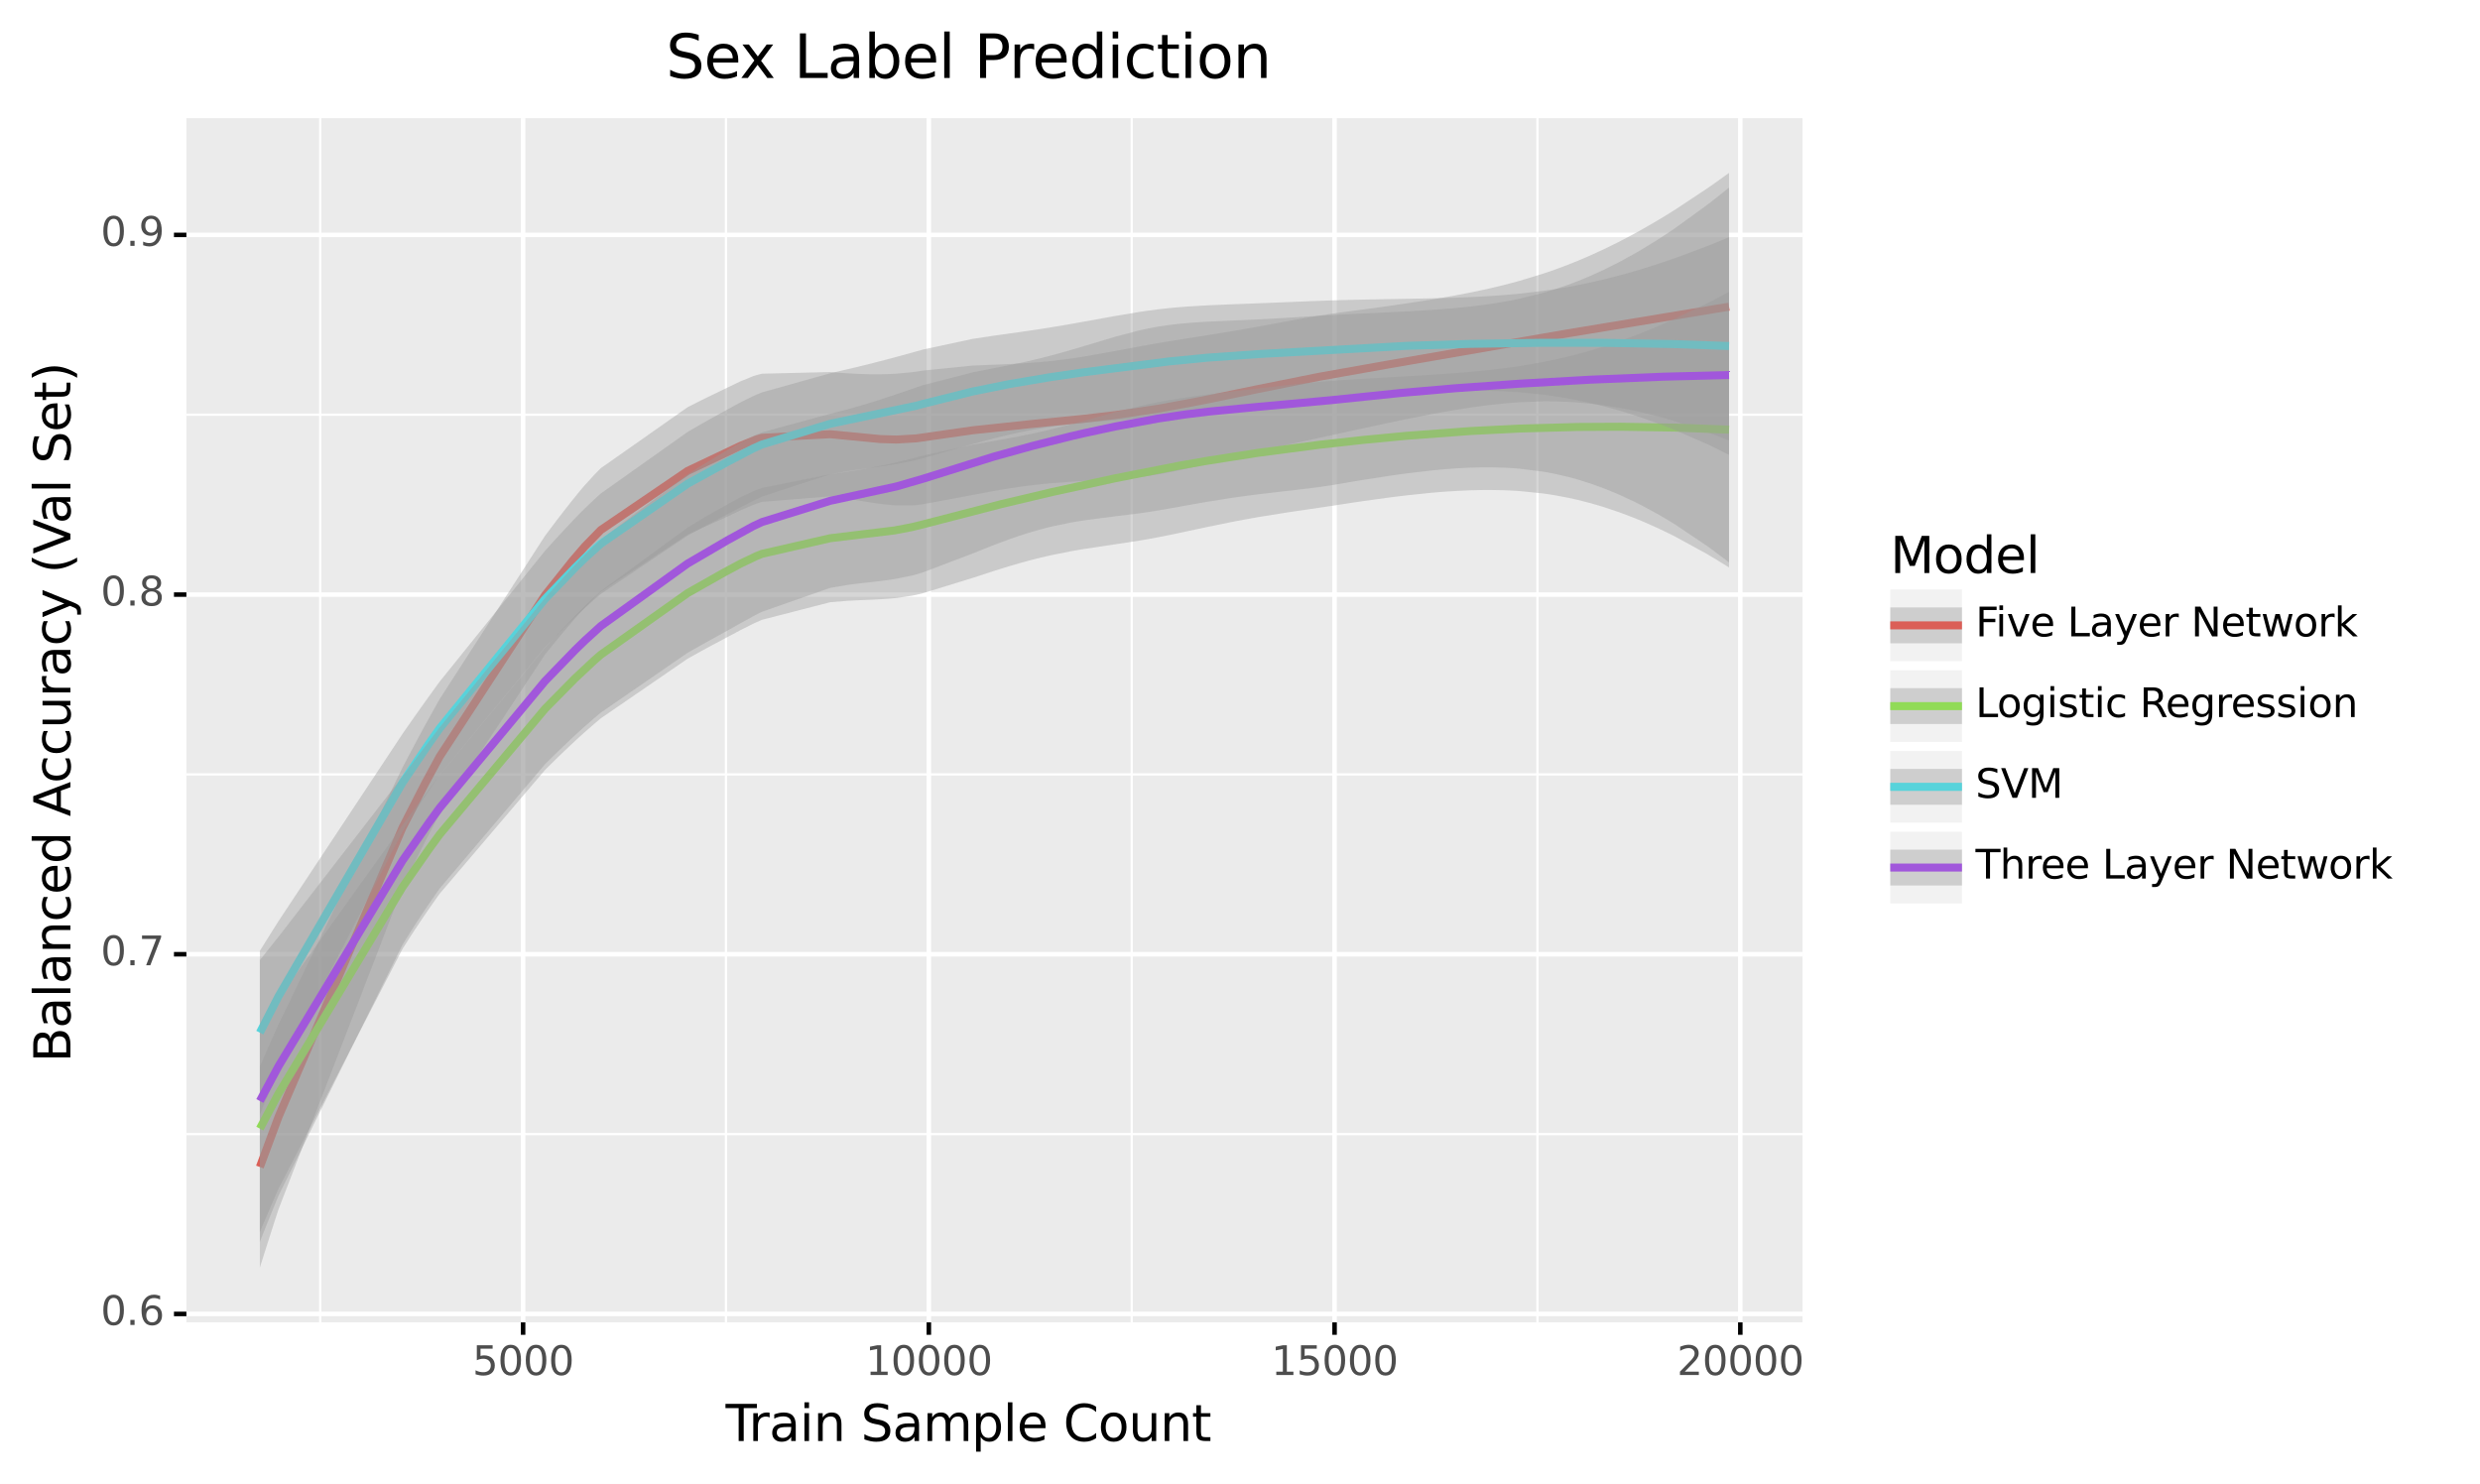 <?xml version="1.0" encoding="utf-8" standalone="no"?>
<!DOCTYPE svg PUBLIC "-//W3C//DTD SVG 1.1//EN"
  "http://www.w3.org/Graphics/SVG/1.1/DTD/svg11.dtd">
<svg xmlns:xlink="http://www.w3.org/1999/xlink" width="548.025pt" height="327.93pt" viewBox="0 0 548.025 327.93" xmlns="http://www.w3.org/2000/svg" version="1.1">
 <rect x="0" y="0" width="548.025" height="327.93" fill="#808080" stroke="none"/>
 <defs>
  <style type="text/css">*{stroke-linejoin: round; stroke-linecap: butt}</style>
 </defs>
 <g id="figure_1">
  <g id="patch_1">
   <path d="M 0 327.93 
L 548.025 327.93 
L 548.025 0 
L 0 0 
z
" style="fill: #ffffff; stroke: #ffffff; stroke-linejoin: miter"/>
  </g>
  <g id="axes_1">
   <g id="patch_2">
    <path d="M 41.191 292.217 
L 398.311 292.217 
L 398.311 26.105 
L 41.191 26.105 
z
" style="fill: #ebebeb"/>
   </g>
   <g id="matplotlib.axis_1">
    <g id="xtick_1">
     <g id="line2d_1">
      <path d="M 115.594 292.217 
L 115.594 26.105 
" clip-path="url(#pc8e192b9e7)" style="fill: none; stroke: #ffffff"/>
     </g>
     <g id="line2d_2">
      <path d="M 115.594 292.217 
" style="fill: none; stroke: #333333; stroke-width: 1.5"/>
      <defs>
       <path id="m2565d5875d" d="M 0 0 
L 0 2.75 
" style="stroke: #000000"/>
      </defs>
      <g>
       <use xlink:href="#m2565d5875d" x="115.594" y="292.217" style="fill: #333333; stroke: #000000"/>
      </g>
     </g>
     <g id="text_1">
      <!-- 5000 -->
      <g style="fill: #4d4d4d" transform="translate(104.396 303.854)scale(0.088 -0.088)">
       <defs>
        <path id="DejaVuSans-35" d="M 691 4666 
L 3169 4666 
L 3169 4134 
L 1269 4134 
L 1269 2991 
Q 1406 3038 1543 3061 
Q 1681 3084 1819 3084 
Q 2600 3084 3056 2656 
Q 3513 2228 3513 1497 
Q 3513 744 3044 326 
Q 2575 -91 1722 -91 
Q 1428 -91 1123 -41 
Q 819 9 494 109 
L 494 744 
Q 775 591 1075 516 
Q 1375 441 1709 441 
Q 2250 441 2565 725 
Q 2881 1009 2881 1497 
Q 2881 1984 2565 2268 
Q 2250 2553 1709 2553 
Q 1456 2553 1204 2497 
Q 953 2441 691 2322 
L 691 4666 
z
" transform="scale(0.016)"/>
        <path id="DejaVuSans-30" d="M 2034 4250 
Q 1547 4250 1301 3770 
Q 1056 3291 1056 2328 
Q 1056 1369 1301 889 
Q 1547 409 2034 409 
Q 2525 409 2770 889 
Q 3016 1369 3016 2328 
Q 3016 3291 2770 3770 
Q 2525 4250 2034 4250 
z
M 2034 4750 
Q 2819 4750 3233 4129 
Q 3647 3509 3647 2328 
Q 3647 1150 3233 529 
Q 2819 -91 2034 -91 
Q 1250 -91 836 529 
Q 422 1150 422 2328 
Q 422 3509 836 4129 
Q 1250 4750 2034 4750 
z
" transform="scale(0.016)"/>
       </defs>
       <use xlink:href="#DejaVuSans-35"/>
       <use xlink:href="#DejaVuSans-30" x="63.623"/>
       <use xlink:href="#DejaVuSans-30" x="127.246"/>
       <use xlink:href="#DejaVuSans-30" x="190.869"/>
      </g>
     </g>
    </g>
    <g id="xtick_2">
     <g id="line2d_3">
      <path d="M 205.253 292.217 
L 205.253 26.105 
" clip-path="url(#pc8e192b9e7)" style="fill: none; stroke: #ffffff"/>
     </g>
     <g id="line2d_4">
      <path d="M 205.253 292.217 
" style="fill: none; stroke: #333333; stroke-width: 1.5"/>
      <g>
       <use xlink:href="#m2565d5875d" x="205.253" y="292.217" style="fill: #333333; stroke: #000000"/>
      </g>
     </g>
     <g id="text_2">
      <!-- 10000 -->
      <g style="fill: #4d4d4d" transform="translate(191.255 303.854)scale(0.088 -0.088)">
       <defs>
        <path id="DejaVuSans-31" d="M 794 531 
L 1825 531 
L 1825 4091 
L 703 3866 
L 703 4441 
L 1819 4666 
L 2450 4666 
L 2450 531 
L 3481 531 
L 3481 0 
L 794 0 
L 794 531 
z
" transform="scale(0.016)"/>
       </defs>
       <use xlink:href="#DejaVuSans-31"/>
       <use xlink:href="#DejaVuSans-30" x="63.623"/>
       <use xlink:href="#DejaVuSans-30" x="127.246"/>
       <use xlink:href="#DejaVuSans-30" x="190.869"/>
       <use xlink:href="#DejaVuSans-30" x="254.492"/>
      </g>
     </g>
    </g>
    <g id="xtick_3">
     <g id="line2d_5">
      <path d="M 294.912 292.217 
L 294.912 26.105 
" clip-path="url(#pc8e192b9e7)" style="fill: none; stroke: #ffffff"/>
     </g>
     <g id="line2d_6">
      <path d="M 294.912 292.217 
" style="fill: none; stroke: #333333; stroke-width: 1.5"/>
      <g>
       <use xlink:href="#m2565d5875d" x="294.912" y="292.217" style="fill: #333333; stroke: #000000"/>
      </g>
     </g>
     <g id="text_3">
      <!-- 15000 -->
      <g style="fill: #4d4d4d" transform="translate(280.914 303.854)scale(0.088 -0.088)">
       <use xlink:href="#DejaVuSans-31"/>
       <use xlink:href="#DejaVuSans-35" x="63.623"/>
       <use xlink:href="#DejaVuSans-30" x="127.246"/>
       <use xlink:href="#DejaVuSans-30" x="190.869"/>
       <use xlink:href="#DejaVuSans-30" x="254.492"/>
      </g>
     </g>
    </g>
    <g id="xtick_4">
     <g id="line2d_7">
      <path d="M 384.57 292.217 
L 384.57 26.105 
" clip-path="url(#pc8e192b9e7)" style="fill: none; stroke: #ffffff"/>
     </g>
     <g id="line2d_8">
      <path d="M 384.57 292.217 
" style="fill: none; stroke: #333333; stroke-width: 1.5"/>
      <g>
       <use xlink:href="#m2565d5875d" x="384.57" y="292.217" style="fill: #333333; stroke: #000000"/>
      </g>
     </g>
     <g id="text_4">
      <!-- 20000 -->
      <g style="fill: #4d4d4d" transform="translate(370.573 303.854)scale(0.088 -0.088)">
       <defs>
        <path id="DejaVuSans-32" d="M 1228 531 
L 3431 531 
L 3431 0 
L 469 0 
L 469 531 
Q 828 903 1448 1529 
Q 2069 2156 2228 2338 
Q 2531 2678 2651 2914 
Q 2772 3150 2772 3378 
Q 2772 3750 2511 3984 
Q 2250 4219 1831 4219 
Q 1534 4219 1204 4116 
Q 875 4013 500 3803 
L 500 4441 
Q 881 4594 1212 4672 
Q 1544 4750 1819 4750 
Q 2544 4750 2975 4387 
Q 3406 4025 3406 3419 
Q 3406 3131 3298 2873 
Q 3191 2616 2906 2266 
Q 2828 2175 2409 1742 
Q 1991 1309 1228 531 
z
" transform="scale(0.016)"/>
       </defs>
       <use xlink:href="#DejaVuSans-32"/>
       <use xlink:href="#DejaVuSans-30" x="63.623"/>
       <use xlink:href="#DejaVuSans-30" x="127.246"/>
       <use xlink:href="#DejaVuSans-30" x="190.869"/>
       <use xlink:href="#DejaVuSans-30" x="254.492"/>
      </g>
     </g>
    </g>
    <g id="xtick_5">
     <g id="line2d_9">
      <path d="M 70.765 292.217 
L 70.765 26.105 
" clip-path="url(#pc8e192b9e7)" style="fill: none; stroke: #ffffff; stroke-width: 0.5"/>
     </g>
    </g>
    <g id="xtick_6">
     <g id="line2d_10">
      <path d="M 160.423 292.217 
L 160.423 26.105 
" clip-path="url(#pc8e192b9e7)" style="fill: none; stroke: #ffffff; stroke-width: 0.5"/>
     </g>
    </g>
    <g id="xtick_7">
     <g id="line2d_11">
      <path d="M 250.082 292.217 
L 250.082 26.105 
" clip-path="url(#pc8e192b9e7)" style="fill: none; stroke: #ffffff; stroke-width: 0.5"/>
     </g>
    </g>
    <g id="xtick_8">
     <g id="line2d_12">
      <path d="M 339.741 292.217 
L 339.741 26.105 
" clip-path="url(#pc8e192b9e7)" style="fill: none; stroke: #ffffff; stroke-width: 0.5"/>
     </g>
    </g>
    <g id="text_5">
     <!-- Train Sample Count -->
     <g transform="translate(160.345 318.442)scale(0.11 -0.11)">
      <defs>
       <path id="DejaVuSans-54" d="M -19 4666 
L 3928 4666 
L 3928 4134 
L 2272 4134 
L 2272 0 
L 1638 0 
L 1638 4134 
L -19 4134 
L -19 4666 
z
" transform="scale(0.016)"/>
       <path id="DejaVuSans-72" d="M 2631 2963 
Q 2534 3019 2420 3045 
Q 2306 3072 2169 3072 
Q 1681 3072 1420 2755 
Q 1159 2438 1159 1844 
L 1159 0 
L 581 0 
L 581 3500 
L 1159 3500 
L 1159 2956 
Q 1341 3275 1631 3429 
Q 1922 3584 2338 3584 
Q 2397 3584 2469 3576 
Q 2541 3569 2628 3553 
L 2631 2963 
z
" transform="scale(0.016)"/>
       <path id="DejaVuSans-61" d="M 2194 1759 
Q 1497 1759 1228 1600 
Q 959 1441 959 1056 
Q 959 750 1161 570 
Q 1363 391 1709 391 
Q 2188 391 2477 730 
Q 2766 1069 2766 1631 
L 2766 1759 
L 2194 1759 
z
M 3341 1997 
L 3341 0 
L 2766 0 
L 2766 531 
Q 2569 213 2275 61 
Q 1981 -91 1556 -91 
Q 1019 -91 701 211 
Q 384 513 384 1019 
Q 384 1609 779 1909 
Q 1175 2209 1959 2209 
L 2766 2209 
L 2766 2266 
Q 2766 2663 2505 2880 
Q 2244 3097 1772 3097 
Q 1472 3097 1187 3025 
Q 903 2953 641 2809 
L 641 3341 
Q 956 3463 1253 3523 
Q 1550 3584 1831 3584 
Q 2591 3584 2966 3190 
Q 3341 2797 3341 1997 
z
" transform="scale(0.016)"/>
       <path id="DejaVuSans-69" d="M 603 3500 
L 1178 3500 
L 1178 0 
L 603 0 
L 603 3500 
z
M 603 4863 
L 1178 4863 
L 1178 4134 
L 603 4134 
L 603 4863 
z
" transform="scale(0.016)"/>
       <path id="DejaVuSans-6e" d="M 3513 2113 
L 3513 0 
L 2938 0 
L 2938 2094 
Q 2938 2591 2744 2837 
Q 2550 3084 2163 3084 
Q 1697 3084 1428 2787 
Q 1159 2491 1159 1978 
L 1159 0 
L 581 0 
L 581 3500 
L 1159 3500 
L 1159 2956 
Q 1366 3272 1645 3428 
Q 1925 3584 2291 3584 
Q 2894 3584 3203 3211 
Q 3513 2838 3513 2113 
z
" transform="scale(0.016)"/>
       <path id="DejaVuSans-20" transform="scale(0.016)"/>
       <path id="DejaVuSans-53" d="M 3425 4513 
L 3425 3897 
Q 3066 4069 2747 4153 
Q 2428 4238 2131 4238 
Q 1616 4238 1336 4038 
Q 1056 3838 1056 3469 
Q 1056 3159 1242 3001 
Q 1428 2844 1947 2747 
L 2328 2669 
Q 3034 2534 3370 2195 
Q 3706 1856 3706 1288 
Q 3706 609 3251 259 
Q 2797 -91 1919 -91 
Q 1588 -91 1214 -16 
Q 841 59 441 206 
L 441 856 
Q 825 641 1194 531 
Q 1563 422 1919 422 
Q 2459 422 2753 634 
Q 3047 847 3047 1241 
Q 3047 1584 2836 1778 
Q 2625 1972 2144 2069 
L 1759 2144 
Q 1053 2284 737 2584 
Q 422 2884 422 3419 
Q 422 4038 858 4394 
Q 1294 4750 2059 4750 
Q 2388 4750 2728 4690 
Q 3069 4631 3425 4513 
z
" transform="scale(0.016)"/>
       <path id="DejaVuSans-6d" d="M 3328 2828 
Q 3544 3216 3844 3400 
Q 4144 3584 4550 3584 
Q 5097 3584 5394 3201 
Q 5691 2819 5691 2113 
L 5691 0 
L 5113 0 
L 5113 2094 
Q 5113 2597 4934 2840 
Q 4756 3084 4391 3084 
Q 3944 3084 3684 2787 
Q 3425 2491 3425 1978 
L 3425 0 
L 2847 0 
L 2847 2094 
Q 2847 2600 2669 2842 
Q 2491 3084 2119 3084 
Q 1678 3084 1418 2786 
Q 1159 2488 1159 1978 
L 1159 0 
L 581 0 
L 581 3500 
L 1159 3500 
L 1159 2956 
Q 1356 3278 1631 3431 
Q 1906 3584 2284 3584 
Q 2666 3584 2933 3390 
Q 3200 3197 3328 2828 
z
" transform="scale(0.016)"/>
       <path id="DejaVuSans-70" d="M 1159 525 
L 1159 -1331 
L 581 -1331 
L 581 3500 
L 1159 3500 
L 1159 2969 
Q 1341 3281 1617 3432 
Q 1894 3584 2278 3584 
Q 2916 3584 3314 3078 
Q 3713 2572 3713 1747 
Q 3713 922 3314 415 
Q 2916 -91 2278 -91 
Q 1894 -91 1617 61 
Q 1341 213 1159 525 
z
M 3116 1747 
Q 3116 2381 2855 2742 
Q 2594 3103 2138 3103 
Q 1681 3103 1420 2742 
Q 1159 2381 1159 1747 
Q 1159 1113 1420 752 
Q 1681 391 2138 391 
Q 2594 391 2855 752 
Q 3116 1113 3116 1747 
z
" transform="scale(0.016)"/>
       <path id="DejaVuSans-6c" d="M 603 4863 
L 1178 4863 
L 1178 0 
L 603 0 
L 603 4863 
z
" transform="scale(0.016)"/>
       <path id="DejaVuSans-65" d="M 3597 1894 
L 3597 1613 
L 953 1613 
Q 991 1019 1311 708 
Q 1631 397 2203 397 
Q 2534 397 2845 478 
Q 3156 559 3463 722 
L 3463 178 
Q 3153 47 2828 -22 
Q 2503 -91 2169 -91 
Q 1331 -91 842 396 
Q 353 884 353 1716 
Q 353 2575 817 3079 
Q 1281 3584 2069 3584 
Q 2775 3584 3186 3129 
Q 3597 2675 3597 1894 
z
M 3022 2063 
Q 3016 2534 2758 2815 
Q 2500 3097 2075 3097 
Q 1594 3097 1305 2825 
Q 1016 2553 972 2059 
L 3022 2063 
z
" transform="scale(0.016)"/>
       <path id="DejaVuSans-43" d="M 4122 4306 
L 4122 3641 
Q 3803 3938 3442 4084 
Q 3081 4231 2675 4231 
Q 1875 4231 1450 3742 
Q 1025 3253 1025 2328 
Q 1025 1406 1450 917 
Q 1875 428 2675 428 
Q 3081 428 3442 575 
Q 3803 722 4122 1019 
L 4122 359 
Q 3791 134 3420 21 
Q 3050 -91 2638 -91 
Q 1578 -91 968 557 
Q 359 1206 359 2328 
Q 359 3453 968 4101 
Q 1578 4750 2638 4750 
Q 3056 4750 3426 4639 
Q 3797 4528 4122 4306 
z
" transform="scale(0.016)"/>
       <path id="DejaVuSans-6f" d="M 1959 3097 
Q 1497 3097 1228 2736 
Q 959 2375 959 1747 
Q 959 1119 1226 758 
Q 1494 397 1959 397 
Q 2419 397 2687 759 
Q 2956 1122 2956 1747 
Q 2956 2369 2687 2733 
Q 2419 3097 1959 3097 
z
M 1959 3584 
Q 2709 3584 3137 3096 
Q 3566 2609 3566 1747 
Q 3566 888 3137 398 
Q 2709 -91 1959 -91 
Q 1206 -91 779 398 
Q 353 888 353 1747 
Q 353 2609 779 3096 
Q 1206 3584 1959 3584 
z
" transform="scale(0.016)"/>
       <path id="DejaVuSans-75" d="M 544 1381 
L 544 3500 
L 1119 3500 
L 1119 1403 
Q 1119 906 1312 657 
Q 1506 409 1894 409 
Q 2359 409 2629 706 
Q 2900 1003 2900 1516 
L 2900 3500 
L 3475 3500 
L 3475 0 
L 2900 0 
L 2900 538 
Q 2691 219 2414 64 
Q 2138 -91 1772 -91 
Q 1169 -91 856 284 
Q 544 659 544 1381 
z
M 1991 3584 
L 1991 3584 
z
" transform="scale(0.016)"/>
       <path id="DejaVuSans-74" d="M 1172 4494 
L 1172 3500 
L 2356 3500 
L 2356 3053 
L 1172 3053 
L 1172 1153 
Q 1172 725 1289 603 
Q 1406 481 1766 481 
L 2356 481 
L 2356 0 
L 1766 0 
Q 1100 0 847 248 
Q 594 497 594 1153 
L 594 3053 
L 172 3053 
L 172 3500 
L 594 3500 
L 594 4494 
L 1172 4494 
z
" transform="scale(0.016)"/>
      </defs>
      <use xlink:href="#DejaVuSans-54"/>
      <use xlink:href="#DejaVuSans-72" x="46.334"/>
      <use xlink:href="#DejaVuSans-61" x="87.447"/>
      <use xlink:href="#DejaVuSans-69" x="148.727"/>
      <use xlink:href="#DejaVuSans-6e" x="176.51"/>
      <use xlink:href="#DejaVuSans-20" x="239.889"/>
      <use xlink:href="#DejaVuSans-53" x="271.676"/>
      <use xlink:href="#DejaVuSans-61" x="335.152"/>
      <use xlink:href="#DejaVuSans-6d" x="396.432"/>
      <use xlink:href="#DejaVuSans-70" x="493.844"/>
      <use xlink:href="#DejaVuSans-6c" x="557.32"/>
      <use xlink:href="#DejaVuSans-65" x="585.104"/>
      <use xlink:href="#DejaVuSans-20" x="646.627"/>
      <use xlink:href="#DejaVuSans-43" x="678.414"/>
      <use xlink:href="#DejaVuSans-6f" x="748.238"/>
      <use xlink:href="#DejaVuSans-75" x="809.42"/>
      <use xlink:href="#DejaVuSans-6e" x="872.799"/>
      <use xlink:href="#DejaVuSans-74" x="936.178"/>
     </g>
    </g>
   </g>
   <g id="matplotlib.axis_2">
    <g id="ytick_1">
     <g id="line2d_13">
      <path d="M 41.191 290.36 
L 398.311 290.36 
" clip-path="url(#pc8e192b9e7)" style="fill: none; stroke: #ffffff"/>
     </g>
     <g id="line2d_14">
      <path d="M 41.191 290.36 
" style="fill: none; stroke: #333333; stroke-width: 1.5"/>
      <defs>
       <path id="m2678b209ed" d="M 0 0 
L -2.75 0 
" style="stroke: #000000"/>
      </defs>
      <g>
       <use xlink:href="#m2678b209ed" x="41.191" y="290.36" style="fill: #333333; stroke: #000000"/>
      </g>
     </g>
     <g id="text_6">
      <!-- 0.6 -->
      <g style="fill: #4d4d4d" transform="translate(22.246 292.789)scale(0.088 -0.088)">
       <defs>
        <path id="DejaVuSans-2e" d="M 684 794 
L 1344 794 
L 1344 0 
L 684 0 
L 684 794 
z
" transform="scale(0.016)"/>
        <path id="DejaVuSans-36" d="M 2113 2584 
Q 1688 2584 1439 2293 
Q 1191 2003 1191 1497 
Q 1191 994 1439 701 
Q 1688 409 2113 409 
Q 2538 409 2786 701 
Q 3034 994 3034 1497 
Q 3034 2003 2786 2293 
Q 2538 2584 2113 2584 
z
M 3366 4563 
L 3366 3988 
Q 3128 4100 2886 4159 
Q 2644 4219 2406 4219 
Q 1781 4219 1451 3797 
Q 1122 3375 1075 2522 
Q 1259 2794 1537 2939 
Q 1816 3084 2150 3084 
Q 2853 3084 3261 2657 
Q 3669 2231 3669 1497 
Q 3669 778 3244 343 
Q 2819 -91 2113 -91 
Q 1303 -91 875 529 
Q 447 1150 447 2328 
Q 447 3434 972 4092 
Q 1497 4750 2381 4750 
Q 2619 4750 2861 4703 
Q 3103 4656 3366 4563 
z
" transform="scale(0.016)"/>
       </defs>
       <use xlink:href="#DejaVuSans-30"/>
       <use xlink:href="#DejaVuSans-2e" x="63.623"/>
       <use xlink:href="#DejaVuSans-36" x="95.41"/>
      </g>
     </g>
    </g>
    <g id="ytick_2">
     <g id="line2d_15">
      <path d="M 41.191 210.876 
L 398.311 210.876 
" clip-path="url(#pc8e192b9e7)" style="fill: none; stroke: #ffffff"/>
     </g>
     <g id="line2d_16">
      <path d="M 41.191 210.876 
" style="fill: none; stroke: #333333; stroke-width: 1.5"/>
      <g>
       <use xlink:href="#m2678b209ed" x="41.191" y="210.876" style="fill: #333333; stroke: #000000"/>
      </g>
     </g>
     <g id="text_7">
      <!-- 0.7 -->
      <g style="fill: #4d4d4d" transform="translate(22.246 213.304)scale(0.088 -0.088)">
       <defs>
        <path id="DejaVuSans-37" d="M 525 4666 
L 3525 4666 
L 3525 4397 
L 1831 0 
L 1172 0 
L 2766 4134 
L 525 4134 
L 525 4666 
z
" transform="scale(0.016)"/>
       </defs>
       <use xlink:href="#DejaVuSans-30"/>
       <use xlink:href="#DejaVuSans-2e" x="63.623"/>
       <use xlink:href="#DejaVuSans-37" x="95.41"/>
      </g>
     </g>
    </g>
    <g id="ytick_3">
     <g id="line2d_17">
      <path d="M 41.191 131.391 
L 398.311 131.391 
" clip-path="url(#pc8e192b9e7)" style="fill: none; stroke: #ffffff"/>
     </g>
     <g id="line2d_18">
      <path d="M 41.191 131.391 
" style="fill: none; stroke: #333333; stroke-width: 1.5"/>
      <g>
       <use xlink:href="#m2678b209ed" x="41.191" y="131.391" style="fill: #333333; stroke: #000000"/>
      </g>
     </g>
     <g id="text_8">
      <!-- 0.8 -->
      <g style="fill: #4d4d4d" transform="translate(22.246 133.819)scale(0.088 -0.088)">
       <defs>
        <path id="DejaVuSans-38" d="M 2034 2216 
Q 1584 2216 1326 1975 
Q 1069 1734 1069 1313 
Q 1069 891 1326 650 
Q 1584 409 2034 409 
Q 2484 409 2743 651 
Q 3003 894 3003 1313 
Q 3003 1734 2745 1975 
Q 2488 2216 2034 2216 
z
M 1403 2484 
Q 997 2584 770 2862 
Q 544 3141 544 3541 
Q 544 4100 942 4425 
Q 1341 4750 2034 4750 
Q 2731 4750 3128 4425 
Q 3525 4100 3525 3541 
Q 3525 3141 3298 2862 
Q 3072 2584 2669 2484 
Q 3125 2378 3379 2068 
Q 3634 1759 3634 1313 
Q 3634 634 3220 271 
Q 2806 -91 2034 -91 
Q 1263 -91 848 271 
Q 434 634 434 1313 
Q 434 1759 690 2068 
Q 947 2378 1403 2484 
z
M 1172 3481 
Q 1172 3119 1398 2916 
Q 1625 2713 2034 2713 
Q 2441 2713 2670 2916 
Q 2900 3119 2900 3481 
Q 2900 3844 2670 4047 
Q 2441 4250 2034 4250 
Q 1625 4250 1398 4047 
Q 1172 3844 1172 3481 
z
" transform="scale(0.016)"/>
       </defs>
       <use xlink:href="#DejaVuSans-30"/>
       <use xlink:href="#DejaVuSans-2e" x="63.623"/>
       <use xlink:href="#DejaVuSans-38" x="95.41"/>
      </g>
     </g>
    </g>
    <g id="ytick_4">
     <g id="line2d_19">
      <path d="M 41.191 51.906 
L 398.311 51.906 
" clip-path="url(#pc8e192b9e7)" style="fill: none; stroke: #ffffff"/>
     </g>
     <g id="line2d_20">
      <path d="M 41.191 51.906 
" style="fill: none; stroke: #333333; stroke-width: 1.5"/>
      <g>
       <use xlink:href="#m2678b209ed" x="41.191" y="51.906" style="fill: #333333; stroke: #000000"/>
      </g>
     </g>
     <g id="text_9">
      <!-- 0.9 -->
      <g style="fill: #4d4d4d" transform="translate(22.246 54.334)scale(0.088 -0.088)">
       <defs>
        <path id="DejaVuSans-39" d="M 703 97 
L 703 672 
Q 941 559 1184 500 
Q 1428 441 1663 441 
Q 2288 441 2617 861 
Q 2947 1281 2994 2138 
Q 2813 1869 2534 1725 
Q 2256 1581 1919 1581 
Q 1219 1581 811 2004 
Q 403 2428 403 3163 
Q 403 3881 828 4315 
Q 1253 4750 1959 4750 
Q 2769 4750 3195 4129 
Q 3622 3509 3622 2328 
Q 3622 1225 3098 567 
Q 2575 -91 1691 -91 
Q 1453 -91 1209 -44 
Q 966 3 703 97 
z
M 1959 2075 
Q 2384 2075 2632 2365 
Q 2881 2656 2881 3163 
Q 2881 3666 2632 3958 
Q 2384 4250 1959 4250 
Q 1534 4250 1286 3958 
Q 1038 3666 1038 3163 
Q 1038 2656 1286 2365 
Q 1534 2075 1959 2075 
z
" transform="scale(0.016)"/>
       </defs>
       <use xlink:href="#DejaVuSans-30"/>
       <use xlink:href="#DejaVuSans-2e" x="63.623"/>
       <use xlink:href="#DejaVuSans-39" x="95.41"/>
      </g>
     </g>
    </g>
    <g id="ytick_5">
     <g id="line2d_21">
      <path d="M 41.191 250.618 
L 398.311 250.618 
" clip-path="url(#pc8e192b9e7)" style="fill: none; stroke: #ffffff; stroke-width: 0.5"/>
     </g>
    </g>
    <g id="ytick_6">
     <g id="line2d_22">
      <path d="M 41.191 171.133 
L 398.311 171.133 
" clip-path="url(#pc8e192b9e7)" style="fill: none; stroke: #ffffff; stroke-width: 0.5"/>
     </g>
    </g>
    <g id="ytick_7">
     <g id="line2d_23">
      <path d="M 41.191 91.649 
L 398.311 91.649 
" clip-path="url(#pc8e192b9e7)" style="fill: none; stroke: #ffffff; stroke-width: 0.5"/>
     </g>
    </g>
    <g id="text_10">
     <!-- Balanced Accuracy (Val Set) -->
     <g transform="translate(15.558 234.775)rotate(-90)scale(0.11 -0.11)">
      <defs>
       <path id="DejaVuSans-42" d="M 1259 2228 
L 1259 519 
L 2272 519 
Q 2781 519 3026 730 
Q 3272 941 3272 1375 
Q 3272 1813 3026 2020 
Q 2781 2228 2272 2228 
L 1259 2228 
z
M 1259 4147 
L 1259 2741 
L 2194 2741 
Q 2656 2741 2882 2914 
Q 3109 3088 3109 3444 
Q 3109 3797 2882 3972 
Q 2656 4147 2194 4147 
L 1259 4147 
z
M 628 4666 
L 2241 4666 
Q 2963 4666 3353 4366 
Q 3744 4066 3744 3513 
Q 3744 3084 3544 2831 
Q 3344 2578 2956 2516 
Q 3422 2416 3680 2098 
Q 3938 1781 3938 1306 
Q 3938 681 3513 340 
Q 3088 0 2303 0 
L 628 0 
L 628 4666 
z
" transform="scale(0.016)"/>
       <path id="DejaVuSans-63" d="M 3122 3366 
L 3122 2828 
Q 2878 2963 2633 3030 
Q 2388 3097 2138 3097 
Q 1578 3097 1268 2742 
Q 959 2388 959 1747 
Q 959 1106 1268 751 
Q 1578 397 2138 397 
Q 2388 397 2633 464 
Q 2878 531 3122 666 
L 3122 134 
Q 2881 22 2623 -34 
Q 2366 -91 2075 -91 
Q 1284 -91 818 406 
Q 353 903 353 1747 
Q 353 2603 823 3093 
Q 1294 3584 2113 3584 
Q 2378 3584 2631 3529 
Q 2884 3475 3122 3366 
z
" transform="scale(0.016)"/>
       <path id="DejaVuSans-64" d="M 2906 2969 
L 2906 4863 
L 3481 4863 
L 3481 0 
L 2906 0 
L 2906 525 
Q 2725 213 2448 61 
Q 2172 -91 1784 -91 
Q 1150 -91 751 415 
Q 353 922 353 1747 
Q 353 2572 751 3078 
Q 1150 3584 1784 3584 
Q 2172 3584 2448 3432 
Q 2725 3281 2906 2969 
z
M 947 1747 
Q 947 1113 1208 752 
Q 1469 391 1925 391 
Q 2381 391 2643 752 
Q 2906 1113 2906 1747 
Q 2906 2381 2643 2742 
Q 2381 3103 1925 3103 
Q 1469 3103 1208 2742 
Q 947 2381 947 1747 
z
" transform="scale(0.016)"/>
       <path id="DejaVuSans-41" d="M 2188 4044 
L 1331 1722 
L 3047 1722 
L 2188 4044 
z
M 1831 4666 
L 2547 4666 
L 4325 0 
L 3669 0 
L 3244 1197 
L 1141 1197 
L 716 0 
L 50 0 
L 1831 4666 
z
" transform="scale(0.016)"/>
       <path id="DejaVuSans-79" d="M 2059 -325 
Q 1816 -950 1584 -1140 
Q 1353 -1331 966 -1331 
L 506 -1331 
L 506 -850 
L 844 -850 
Q 1081 -850 1212 -737 
Q 1344 -625 1503 -206 
L 1606 56 
L 191 3500 
L 800 3500 
L 1894 763 
L 2988 3500 
L 3597 3500 
L 2059 -325 
z
" transform="scale(0.016)"/>
       <path id="DejaVuSans-28" d="M 1984 4856 
Q 1566 4138 1362 3434 
Q 1159 2731 1159 2009 
Q 1159 1288 1364 580 
Q 1569 -128 1984 -844 
L 1484 -844 
Q 1016 -109 783 600 
Q 550 1309 550 2009 
Q 550 2706 781 3412 
Q 1013 4119 1484 4856 
L 1984 4856 
z
" transform="scale(0.016)"/>
       <path id="DejaVuSans-56" d="M 1831 0 
L 50 4666 
L 709 4666 
L 2188 738 
L 3669 4666 
L 4325 4666 
L 2547 0 
L 1831 0 
z
" transform="scale(0.016)"/>
       <path id="DejaVuSans-29" d="M 513 4856 
L 1013 4856 
Q 1481 4119 1714 3412 
Q 1947 2706 1947 2009 
Q 1947 1309 1714 600 
Q 1481 -109 1013 -844 
L 513 -844 
Q 928 -128 1133 580 
Q 1338 1288 1338 2009 
Q 1338 2731 1133 3434 
Q 928 4138 513 4856 
z
" transform="scale(0.016)"/>
      </defs>
      <use xlink:href="#DejaVuSans-42"/>
      <use xlink:href="#DejaVuSans-61" x="68.604"/>
      <use xlink:href="#DejaVuSans-6c" x="129.883"/>
      <use xlink:href="#DejaVuSans-61" x="157.666"/>
      <use xlink:href="#DejaVuSans-6e" x="218.945"/>
      <use xlink:href="#DejaVuSans-63" x="282.324"/>
      <use xlink:href="#DejaVuSans-65" x="337.305"/>
      <use xlink:href="#DejaVuSans-64" x="398.828"/>
      <use xlink:href="#DejaVuSans-20" x="462.305"/>
      <use xlink:href="#DejaVuSans-41" x="494.092"/>
      <use xlink:href="#DejaVuSans-63" x="560.75"/>
      <use xlink:href="#DejaVuSans-63" x="615.73"/>
      <use xlink:href="#DejaVuSans-75" x="670.711"/>
      <use xlink:href="#DejaVuSans-72" x="734.09"/>
      <use xlink:href="#DejaVuSans-61" x="775.203"/>
      <use xlink:href="#DejaVuSans-63" x="836.482"/>
      <use xlink:href="#DejaVuSans-79" x="891.463"/>
      <use xlink:href="#DejaVuSans-20" x="950.643"/>
      <use xlink:href="#DejaVuSans-28" x="982.43"/>
      <use xlink:href="#DejaVuSans-56" x="1021.443"/>
      <use xlink:href="#DejaVuSans-61" x="1082.102"/>
      <use xlink:href="#DejaVuSans-6c" x="1143.381"/>
      <use xlink:href="#DejaVuSans-20" x="1171.164"/>
      <use xlink:href="#DejaVuSans-53" x="1202.951"/>
      <use xlink:href="#DejaVuSans-65" x="1266.428"/>
      <use xlink:href="#DejaVuSans-74" x="1327.951"/>
      <use xlink:href="#DejaVuSans-29" x="1367.16"/>
     </g>
    </g>
   </g>
   <g id="PolyCollection_1">
    <path d="M 57.423 235.664 
L 57.423 280.121 
L 58.194 277.669 
L 58.481 276.762 
L 58.786 275.801 
L 59.145 274.673 
L 59.432 273.775 
L 59.468 273.663 
L 59.647 273.102 
L 59.952 272.153 
L 60.113 271.651 
L 60.275 271.15 
L 60.364 270.872 
L 61.046 268.769 
L 61.243 268.163 
L 61.548 267.229 
L 88.93 196.196 
L 90.472 192.965 
L 91.045 191.783 
L 91.637 190.576 
L 92.354 189.129 
L 92.946 187.949 
L 93 187.843 
L 93.359 187.135 
L 93.968 185.942 
L 94.309 185.282 
L 94.632 184.659 
L 94.793 184.35 
L 96.174 181.737 
L 96.551 181.036 
L 97.16 179.911 
L 120.436 144.651 
L 122.731 141.816 
L 123.592 140.775 
L 124.488 139.703 
L 125.582 138.413 
L 126.461 137.388 
L 126.532 137.305 
L 127.07 136.684 
L 127.985 135.65 
L 128.487 135.096 
L 128.989 134.554 
L 129.222 134.305 
L 131.284 132.199 
L 131.858 131.642 
L 132.773 130.779 
L 151.942 118.15 
L 155.008 116.737 
L 156.156 116.221 
L 157.339 115.692 
L 158.792 115.041 
L 159.957 114.514 
L 160.083 114.457 
L 160.782 114.137 
L 162.001 113.571 
L 162.683 113.249 
L 163.346 112.931 
L 163.651 112.783 
L 166.413 111.584 
L 167.166 111.307 
L 168.385 110.901 
L 183.448 109.694 
L 187.285 110.211 
L 188.702 110.438 
L 190.19 110.684 
L 192.019 110.982 
L 193.472 111.204 
L 193.615 111.224 
L 194.512 111.348 
L 196.018 111.527 
L 196.861 111.608 
L 197.704 111.672 
L 198.08 111.695 
L 201.523 111.7 
L 202.473 111.625 
L 203.998 111.424 
L 214.936 109.382 
L 219.544 108.521 
L 221.266 108.222 
L 223.041 107.931 
L 225.229 107.602 
L 226.986 107.363 
L 227.148 107.342 
L 228.223 107.209 
L 230.035 107.005 
L 231.057 106.901 
L 232.061 106.806 
L 232.509 106.767 
L 236.651 106.458 
L 237.781 106.39 
L 239.61 106.287 
L 246.442 105.901 
L 251.822 105.423 
L 253.812 105.168 
L 255.892 104.842 
L 258.438 104.369 
L 260.483 103.949 
L 260.698 103.903 
L 261.935 103.632 
L 264.051 103.149 
L 265.235 102.87 
L 266.418 102.586 
L 266.938 102.461 
L 271.762 101.28 
L 273.089 100.955 
L 275.223 100.437 
L 277.948 99.789 
L 284.081 98.388 
L 286.376 97.883 
L 288.743 97.368 
L 291.666 96.736 
L 293.997 96.23 
L 294.23 96.18 
L 295.647 95.871 
L 298.068 95.342 
L 299.43 95.044 
L 300.775 94.751 
L 301.367 94.623 
L 306.89 93.435 
L 308.396 93.117 
L 309.454 92.897 
L 310.835 92.613 
L 316.358 91.525 
L 318.922 91.055 
L 321.594 90.595 
L 324.876 90.08 
L 327.512 89.712 
L 327.763 89.679 
L 329.359 89.482 
L 332.084 89.19 
L 333.608 89.053 
L 335.133 88.937 
L 335.796 88.892 
L 340.96 88.699 
L 342 88.694 
L 343.704 88.711 
L 346.448 88.808 
L 348.635 88.946 
L 351.486 89.207 
L 354.463 89.579 
L 358.103 90.168 
L 361.026 90.744 
L 361.313 90.806 
L 363.088 91.206 
L 366.101 91.957 
L 367.804 92.422 
L 369.49 92.91 
L 370.243 93.136 
L 377.129 95.446 
L 379.03 96.156 
L 382.078 97.358 
L 382.078 38.201 
L 382.078 38.201 
L 379.03 40.393 
L 377.129 41.721 
L 370.243 46.28 
L 369.49 46.753 
L 367.804 47.794 
L 366.101 48.819 
L 363.088 50.563 
L 361.313 51.55 
L 361.026 51.706 
L 358.103 53.252 
L 354.463 55.053 
L 351.486 56.421 
L 348.635 57.64 
L 346.448 58.516 
L 343.704 59.54 
L 342 60.136 
L 340.96 60.485 
L 335.796 62.058 
L 335.133 62.242 
L 333.608 62.65 
L 332.084 63.039 
L 329.359 63.691 
L 327.763 64.048 
L 327.512 64.102 
L 324.876 64.652 
L 321.594 65.283 
L 318.922 65.758 
L 316.358 66.187 
L 310.835 67.042 
L 309.454 67.243 
L 308.396 67.396 
L 306.89 67.609 
L 301.367 68.367 
L 300.775 68.447 
L 299.43 68.628 
L 298.068 68.81 
L 295.647 69.133 
L 294.23 69.33 
L 293.997 69.364 
L 291.666 69.719 
L 288.743 70.208 
L 286.376 70.628 
L 284.081 71.048 
L 277.948 72.179 
L 275.223 72.666 
L 273.089 73.037 
L 271.762 73.262 
L 266.938 74.049 
L 266.418 74.131 
L 265.235 74.318 
L 264.051 74.504 
L 261.935 74.836 
L 260.698 75.032 
L 260.483 75.066 
L 258.438 75.395 
L 255.892 75.819 
L 253.812 76.182 
L 251.822 76.545 
L 246.442 77.557 
L 239.61 78.77 
L 237.781 79.055 
L 236.651 79.22 
L 232.509 79.742 
L 232.061 79.79 
L 231.057 79.892 
L 230.035 79.988 
L 228.223 80.137 
L 227.148 80.215 
L 226.986 80.226 
L 225.229 80.334 
L 223.041 80.446 
L 221.266 80.524 
L 219.544 80.593 
L 214.936 80.789 
L 203.998 81.881 
L 202.473 82.12 
L 201.523 82.247 
L 198.08 82.569 
L 197.704 82.592 
L 196.861 82.636 
L 196.018 82.669 
L 194.512 82.703 
L 193.615 82.708 
L 193.472 82.708 
L 192.019 82.693 
L 190.19 82.639 
L 188.702 82.57 
L 187.285 82.488 
L 183.448 82.216 
L 168.385 82.578 
L 167.166 82.9 
L 166.413 83.135 
L 163.651 84.256 
L 163.346 84.403 
L 162.683 84.723 
L 162.001 85.051 
L 160.782 85.636 
L 160.083 85.971 
L 159.957 86.031 
L 158.792 86.591 
L 157.339 87.292 
L 156.156 87.869 
L 155.008 88.434 
L 151.942 89.988 
L 132.773 103.455 
L 131.858 104.374 
L 131.284 104.969 
L 129.222 107.23 
L 128.989 107.497 
L 128.487 108.083 
L 127.985 108.681 
L 127.07 109.803 
L 126.532 110.477 
L 126.461 110.568 
L 125.582 111.678 
L 124.488 113.077 
L 123.592 114.236 
L 122.731 115.36 
L 120.436 118.413 
L 97.16 154.474 
L 96.551 155.553 
L 96.174 156.224 
L 94.793 158.705 
L 94.632 158.997 
L 94.309 159.584 
L 93.968 160.205 
L 93.359 161.322 
L 93 161.983 
L 92.946 162.082 
L 92.354 163.178 
L 91.637 164.516 
L 91.045 165.626 
L 90.472 166.707 
L 88.93 169.635 
L 61.548 226.361 
L 61.243 227.041 
L 61.046 227.482 
L 60.364 229.009 
L 60.275 229.21 
L 60.113 229.573 
L 59.952 229.936 
L 59.647 230.622 
L 59.468 231.027 
L 59.432 231.107 
L 59.145 231.755 
L 58.786 232.567 
L 58.481 233.257 
L 58.194 233.909 
L 57.423 235.664 
z
" clip-path="url(#pc8e192b9e7)" style="fill: #999999; fill-opacity: 0.4"/>
   </g>
   <g id="line2d_24">
    <path d="M 57.423 257.893 
L 61.548 246.795 
L 88.93 182.916 
L 93.968 173.074 
L 97.16 167.192 
L 120.436 131.532 
L 126.532 123.891 
L 129.222 120.767 
L 132.773 117.117 
L 151.942 104.069 
L 163.651 98.519 
L 167.166 97.103 
L 168.385 96.739 
L 183.448 95.955 
L 194.512 97.025 
L 198.08 97.132 
L 202.473 96.873 
L 214.936 95.086 
L 228.223 93.673 
L 239.61 92.528 
L 246.442 91.729 
L 255.892 90.33 
L 265.235 88.594 
L 277.948 85.984 
L 291.666 83.228 
L 306.89 80.522 
L 346.448 73.662 
L 379.03 68.274 
L 382.078 67.78 
L 382.078 67.78 
" clip-path="url(#pc8e192b9e7)" style="fill: none; stroke: #db5f57; stroke-width: 1.772; stroke-linejoin: miter"/>
   </g>
   <g id="PolyCollection_2">
    <path d="M 57.423 226.524 
L 57.423 272.292 
L 58.194 270.467 
L 58.481 269.792 
L 58.786 269.076 
L 59.145 268.237 
L 59.432 267.568 
L 59.468 267.484 
L 59.647 267.067 
L 59.952 266.36 
L 60.113 265.986 
L 60.275 265.613 
L 60.364 265.406 
L 61.046 263.84 
L 61.243 263.389 
L 61.548 262.693 
L 88.93 209.72 
L 90.472 207.303 
L 91.045 206.419 
L 91.637 205.515 
L 92.354 204.431 
L 92.946 203.546 
L 93 203.466 
L 93.359 202.935 
L 93.968 202.039 
L 94.309 201.542 
L 94.632 201.073 
L 94.793 200.84 
L 96.174 198.87 
L 96.551 198.34 
L 97.16 197.489 
L 120.436 170.145 
L 122.731 167.877 
L 123.592 167.042 
L 124.488 166.18 
L 125.582 165.141 
L 126.461 164.315 
L 126.532 164.248 
L 127.07 163.746 
L 127.985 162.904 
L 128.487 162.448 
L 128.989 161.996 
L 129.222 161.788 
L 131.284 159.988 
L 131.858 159.5 
L 132.773 158.734 
L 151.942 145.566 
L 155.008 143.857 
L 156.156 143.233 
L 157.339 142.596 
L 158.792 141.82 
L 159.957 141.2 
L 160.083 141.134 
L 160.782 140.763 
L 162.001 140.116 
L 162.683 139.753 
L 163.346 139.4 
L 163.651 139.237 
L 166.413 137.85 
L 167.166 137.503 
L 168.385 136.968 
L 183.448 133.082 
L 187.285 132.77 
L 188.702 132.694 
L 190.19 132.625 
L 192.019 132.548 
L 193.472 132.481 
L 193.615 132.474 
L 194.512 132.426 
L 196.018 132.327 
L 196.861 132.26 
L 197.704 132.181 
L 198.08 132.142 
L 201.523 131.639 
L 202.473 131.445 
L 203.998 131.075 
L 214.936 127.704 
L 219.544 126.201 
L 221.266 125.657 
L 223.041 125.113 
L 225.229 124.473 
L 226.986 123.986 
L 227.148 123.943 
L 228.223 123.66 
L 230.035 123.208 
L 231.057 122.967 
L 232.061 122.74 
L 232.509 122.641 
L 236.651 121.816 
L 237.781 121.615 
L 239.61 121.307 
L 246.442 120.278 
L 251.822 119.457 
L 253.812 119.118 
L 255.892 118.731 
L 258.438 118.221 
L 260.483 117.796 
L 260.698 117.751 
L 261.935 117.488 
L 264.051 117.036 
L 265.235 116.784 
L 266.418 116.532 
L 266.938 116.422 
L 271.762 115.434 
L 273.089 115.176 
L 275.223 114.774 
L 277.948 114.289 
L 284.081 113.3 
L 286.376 112.956 
L 288.743 112.609 
L 291.666 112.18 
L 293.997 111.831 
L 294.23 111.795 
L 295.647 111.578 
L 298.068 111.206 
L 299.43 111.001 
L 300.775 110.802 
L 301.367 110.715 
L 306.89 109.952 
L 308.396 109.759 
L 309.454 109.628 
L 310.835 109.464 
L 316.358 108.89 
L 318.922 108.677 
L 321.594 108.498 
L 324.876 108.345 
L 327.512 108.284 
L 327.763 108.281 
L 329.359 108.276 
L 332.084 108.325 
L 333.608 108.384 
L 335.133 108.469 
L 335.796 108.514 
L 340.96 109.044 
L 342 109.192 
L 343.704 109.463 
L 346.448 109.981 
L 348.635 110.466 
L 351.486 111.195 
L 354.463 112.073 
L 358.103 113.304 
L 361.026 114.417 
L 361.313 114.532 
L 363.088 115.267 
L 366.101 116.602 
L 367.804 117.405 
L 369.49 118.232 
L 370.243 118.613 
L 377.129 122.382 
L 379.03 123.512 
L 382.078 125.401 
L 382.078 64.5 
L 382.078 64.5 
L 379.03 66.103 
L 377.129 67.072 
L 370.243 70.374 
L 369.49 70.714 
L 367.804 71.46 
L 366.101 72.191 
L 363.088 73.426 
L 361.313 74.118 
L 361.026 74.228 
L 358.103 75.301 
L 354.463 76.529 
L 351.486 77.442 
L 348.635 78.238 
L 346.448 78.796 
L 343.704 79.432 
L 342 79.792 
L 340.96 79.998 
L 335.796 80.889 
L 335.133 80.987 
L 333.608 81.203 
L 332.084 81.402 
L 329.359 81.724 
L 327.763 81.893 
L 327.512 81.919 
L 324.876 82.168 
L 321.594 82.439 
L 318.922 82.635 
L 316.358 82.806 
L 310.835 83.139 
L 309.454 83.218 
L 308.396 83.279 
L 306.89 83.364 
L 301.367 83.686 
L 300.775 83.722 
L 299.43 83.805 
L 298.068 83.891 
L 295.647 84.051 
L 294.23 84.154 
L 293.997 84.172 
L 291.666 84.367 
L 288.743 84.647 
L 286.376 84.897 
L 284.081 85.153 
L 277.948 85.865 
L 275.223 86.184 
L 273.089 86.434 
L 271.762 86.59 
L 266.938 87.172 
L 266.418 87.238 
L 265.235 87.39 
L 264.051 87.547 
L 261.935 87.844 
L 260.698 88.029 
L 260.483 88.062 
L 258.438 88.393 
L 255.892 88.853 
L 253.812 89.277 
L 251.822 89.727 
L 246.442 91.098 
L 239.61 92.979 
L 237.781 93.475 
L 236.651 93.775 
L 232.509 94.82 
L 232.061 94.927 
L 231.057 95.162 
L 230.035 95.395 
L 228.223 95.79 
L 227.148 96.016 
L 226.986 96.049 
L 225.229 96.401 
L 223.041 96.817 
L 221.266 97.142 
L 219.544 97.449 
L 214.936 98.267 
L 203.998 100.661 
L 202.473 101.071 
L 201.523 101.318 
L 198.08 102.157 
L 197.704 102.244 
L 196.861 102.434 
L 196.018 102.619 
L 194.512 102.936 
L 193.615 103.117 
L 193.472 103.145 
L 192.019 103.424 
L 190.19 103.753 
L 188.702 104.004 
L 187.285 104.23 
L 183.448 104.794 
L 168.385 107.81 
L 167.166 108.259 
L 166.413 108.562 
L 163.651 109.868 
L 163.346 110.03 
L 162.683 110.386 
L 162.001 110.754 
L 160.782 111.421 
L 160.083 111.808 
L 159.957 111.877 
L 158.792 112.531 
L 157.339 113.358 
L 156.156 114.044 
L 155.008 114.719 
L 151.942 116.574 
L 132.773 130.604 
L 131.858 131.428 
L 131.284 131.955 
L 129.222 133.914 
L 128.989 134.142 
L 128.487 134.638 
L 127.985 135.14 
L 127.07 136.072 
L 126.532 136.629 
L 126.461 136.703 
L 125.582 137.619 
L 124.488 138.769 
L 123.592 139.72 
L 122.731 140.641 
L 120.436 143.132 
L 97.16 171.302 
L 96.551 172.106 
L 96.174 172.604 
L 94.793 174.439 
L 94.632 174.654 
L 94.309 175.086 
L 93.968 175.542 
L 93.359 176.361 
L 93 176.843 
L 92.946 176.916 
L 92.354 177.715 
L 91.637 178.686 
L 91.045 179.49 
L 90.472 180.271 
L 88.93 182.376 
L 61.548 220.619 
L 61.243 221.054 
L 61.046 221.335 
L 60.364 222.308 
L 60.275 222.437 
L 60.113 222.667 
L 59.952 222.898 
L 59.647 223.334 
L 59.468 223.591 
L 59.432 223.642 
L 59.145 224.053 
L 58.786 224.567 
L 58.481 225.004 
L 58.194 225.416 
L 57.423 226.524 
z
" clip-path="url(#pc8e192b9e7)" style="fill: #999999; fill-opacity: 0.4"/>
   </g>
   <g id="line2d_25">
    <path d="M 57.423 249.408 
L 61.548 241.656 
L 88.93 196.048 
L 94.793 187.639 
L 97.16 184.396 
L 120.436 156.638 
L 127.07 149.909 
L 131.284 145.971 
L 132.773 144.669 
L 151.942 131.07 
L 159.957 126.539 
L 163.651 124.552 
L 167.166 122.881 
L 168.385 122.389 
L 183.448 118.938 
L 197.704 117.212 
L 201.523 116.478 
L 203.998 115.868 
L 221.266 111.399 
L 232.509 108.73 
L 246.442 105.688 
L 260.698 102.89 
L 266.938 101.797 
L 277.948 100.077 
L 291.666 98.273 
L 301.367 97.201 
L 310.835 96.302 
L 324.876 95.257 
L 335.796 94.701 
L 348.635 94.352 
L 358.103 94.303 
L 370.243 94.493 
L 382.078 94.951 
L 382.078 94.951 
" clip-path="url(#pc8e192b9e7)" style="fill: none; stroke: #91db57; stroke-width: 1.772; stroke-linejoin: miter"/>
   </g>
   <g id="PolyCollection_3">
    <path d="M 57.423 210.125 
L 57.423 246.274 
L 58.194 244.47 
L 58.481 243.803 
L 58.786 243.095 
L 59.145 242.265 
L 59.432 241.603 
L 59.468 241.521 
L 59.647 241.108 
L 59.952 240.408 
L 60.113 240.039 
L 60.275 239.67 
L 60.364 239.465 
L 61.046 237.915 
L 61.243 237.468 
L 61.548 236.779 
L 88.93 183.787 
L 90.472 181.33 
L 91.045 180.43 
L 91.637 179.509 
L 92.354 178.404 
L 92.946 177.501 
L 93 177.42 
L 93.359 176.877 
L 93.968 175.962 
L 94.309 175.454 
L 94.632 174.975 
L 94.793 174.737 
L 96.174 172.72 
L 96.551 172.178 
L 97.16 171.306 
L 120.436 143.051 
L 122.731 140.694 
L 123.592 139.826 
L 124.488 138.93 
L 125.582 137.85 
L 126.461 136.991 
L 126.532 136.921 
L 127.07 136.4 
L 127.985 135.526 
L 128.487 135.055 
L 128.989 134.589 
L 129.222 134.375 
L 131.284 132.535 
L 131.858 132.039 
L 132.773 131.264 
L 151.942 118.353 
L 155.008 116.692 
L 156.156 116.081 
L 157.339 115.456 
L 158.792 114.691 
L 159.957 114.076 
L 160.083 114.01 
L 160.782 113.641 
L 162.001 112.993 
L 162.683 112.628 
L 163.346 112.271 
L 163.651 112.106 
L 166.413 110.678 
L 167.166 110.311 
L 168.385 109.739 
L 183.448 104.823 
L 187.285 104.135 
L 188.702 103.918 
L 190.19 103.703 
L 192.019 103.45 
L 193.472 103.251 
L 193.615 103.231 
L 194.512 103.106 
L 196.018 102.885 
L 196.861 102.755 
L 197.704 102.618 
L 198.08 102.554 
L 201.523 101.877 
L 202.473 101.654 
L 203.998 101.255 
L 214.936 98.137 
L 219.544 96.9 
L 221.266 96.47 
L 223.041 96.049 
L 225.229 95.565 
L 226.986 95.207 
L 227.148 95.175 
L 228.223 94.972 
L 230.035 94.653 
L 231.057 94.487 
L 232.061 94.333 
L 232.509 94.267 
L 236.651 93.739 
L 237.781 93.617 
L 239.61 93.437 
L 246.442 92.868 
L 251.822 92.407 
L 253.812 92.202 
L 255.892 91.959 
L 258.438 91.636 
L 260.483 91.375 
L 260.698 91.348 
L 261.935 91.191 
L 264.051 90.927 
L 265.235 90.782 
L 266.418 90.641 
L 266.938 90.58 
L 271.762 90.048 
L 273.089 89.915 
L 275.223 89.714 
L 277.948 89.477 
L 284.081 89.011 
L 286.376 88.847 
L 288.743 88.674 
L 291.666 88.445 
L 293.997 88.243 
L 294.23 88.222 
L 295.647 88.086 
L 298.068 87.852 
L 299.43 87.725 
L 300.775 87.603 
L 301.367 87.55 
L 306.89 87.097 
L 308.396 86.987 
L 309.454 86.914 
L 310.835 86.823 
L 316.358 86.526 
L 318.922 86.429 
L 321.594 86.36 
L 324.876 86.325 
L 327.512 86.343 
L 327.763 86.347 
L 329.359 86.381 
L 332.084 86.481 
L 333.608 86.561 
L 335.133 86.659 
L 335.796 86.707 
L 340.96 87.219 
L 342 87.352 
L 343.704 87.594 
L 346.448 88.044 
L 348.635 88.457 
L 351.486 89.069 
L 354.463 89.797 
L 358.103 90.808 
L 361.026 91.714 
L 361.313 91.807 
L 363.088 92.402 
L 366.101 93.48 
L 367.804 94.126 
L 369.49 94.791 
L 370.243 95.096 
L 377.129 98.11 
L 379.03 99.011 
L 382.078 100.516 
L 382.078 52.415 
L 382.078 52.415 
L 379.03 53.669 
L 377.129 54.426 
L 370.243 56.996 
L 369.49 57.26 
L 367.804 57.838 
L 366.101 58.403 
L 363.088 59.355 
L 361.313 59.887 
L 361.026 59.971 
L 358.103 60.791 
L 354.463 61.723 
L 351.486 62.41 
L 348.635 63.002 
L 346.448 63.412 
L 343.704 63.874 
L 342 64.131 
L 340.96 64.278 
L 335.796 64.888 
L 335.133 64.953 
L 333.608 65.092 
L 332.084 65.217 
L 329.359 65.41 
L 327.763 65.505 
L 327.512 65.519 
L 324.876 65.65 
L 321.594 65.778 
L 318.922 65.859 
L 316.358 65.923 
L 310.835 66.031 
L 309.454 66.054 
L 308.396 66.072 
L 306.89 66.098 
L 301.367 66.201 
L 300.775 66.214 
L 299.43 66.245 
L 298.068 66.278 
L 295.647 66.346 
L 294.23 66.39 
L 293.997 66.397 
L 291.666 66.478 
L 288.743 66.589 
L 286.376 66.685 
L 284.081 66.779 
L 277.948 67.027 
L 275.223 67.132 
L 273.089 67.214 
L 271.762 67.266 
L 266.938 67.477 
L 266.418 67.503 
L 265.235 67.566 
L 264.051 67.635 
L 261.935 67.777 
L 260.698 67.873 
L 260.483 67.89 
L 258.438 68.076 
L 255.892 68.359 
L 253.812 68.633 
L 251.822 68.925 
L 246.442 69.821 
L 239.61 71.062 
L 237.781 71.391 
L 236.651 71.591 
L 232.509 72.293 
L 232.061 72.366 
L 231.057 72.526 
L 230.035 72.685 
L 228.223 72.959 
L 227.148 73.118 
L 226.986 73.141 
L 225.229 73.393 
L 223.041 73.7 
L 221.266 73.948 
L 219.544 74.191 
L 214.936 74.887 
L 203.998 77.233 
L 202.473 77.663 
L 201.523 77.928 
L 198.08 78.871 
L 197.704 78.973 
L 196.861 79.198 
L 196.018 79.421 
L 194.512 79.814 
L 193.615 80.044 
L 193.472 80.081 
L 192.019 80.448 
L 190.19 80.899 
L 188.702 81.258 
L 187.285 81.593 
L 183.448 82.48 
L 168.385 86.709 
L 167.166 87.214 
L 166.413 87.545 
L 163.651 88.91 
L 163.346 89.075 
L 162.683 89.433 
L 162.001 89.802 
L 160.782 90.465 
L 160.083 90.848 
L 159.957 90.916 
L 158.792 91.557 
L 157.339 92.364 
L 156.156 93.027 
L 155.008 93.678 
L 151.942 95.454 
L 132.773 109.046 
L 131.858 109.867 
L 131.284 110.394 
L 129.222 112.359 
L 128.989 112.589 
L 128.487 113.09 
L 127.985 113.597 
L 127.07 114.542 
L 126.532 115.107 
L 126.461 115.182 
L 125.582 116.112 
L 124.488 117.28 
L 123.592 118.246 
L 122.731 119.182 
L 120.436 121.716 
L 97.16 150.623 
L 96.551 151.457 
L 96.174 151.975 
L 94.793 153.884 
L 94.632 154.109 
L 94.309 154.558 
L 93.968 155.034 
L 93.359 155.888 
L 93 156.392 
L 92.946 156.468 
L 92.354 157.303 
L 91.637 158.319 
L 91.045 159.161 
L 90.472 159.979 
L 88.93 162.19 
L 61.548 203.548 
L 61.243 204.031 
L 61.046 204.344 
L 60.364 205.425 
L 60.275 205.568 
L 60.113 205.824 
L 59.952 206.081 
L 59.647 206.567 
L 59.468 206.852 
L 59.432 206.91 
L 59.145 207.367 
L 58.786 207.94 
L 58.481 208.428 
L 58.194 208.887 
L 57.423 210.125 
z
" clip-path="url(#pc8e192b9e7)" style="fill: #999999; fill-opacity: 0.4"/>
   </g>
   <g id="line2d_26">
    <path d="M 57.423 228.2 
L 61.548 220.164 
L 88.93 172.989 
L 94.793 164.31 
L 97.16 160.964 
L 120.436 132.383 
L 127.07 125.471 
L 129.222 123.367 
L 132.773 120.155 
L 151.942 106.904 
L 160.782 102.053 
L 166.413 99.112 
L 168.385 98.224 
L 183.448 93.651 
L 202.473 89.658 
L 203.998 89.244 
L 214.936 86.512 
L 223.041 84.875 
L 232.061 83.35 
L 239.61 82.249 
L 258.438 79.856 
L 266.938 79.028 
L 277.948 78.252 
L 310.835 76.427 
L 324.876 75.988 
L 340.96 75.748 
L 354.463 75.76 
L 369.49 76.026 
L 382.078 76.465 
L 382.078 76.465 
" clip-path="url(#pc8e192b9e7)" style="fill: none; stroke: #57d3db; stroke-width: 1.772; stroke-linejoin: miter"/>
   </g>
   <g id="PolyCollection_4">
    <path d="M 57.423 212.175 
L 57.423 274.424 
L 58.194 272.482 
L 58.481 271.763 
L 58.786 271.002 
L 59.145 270.11 
L 59.432 269.399 
L 59.468 269.31 
L 59.647 268.867 
L 59.952 268.115 
L 60.113 267.718 
L 60.275 267.322 
L 60.364 267.102 
L 61.046 265.439 
L 61.243 264.96 
L 61.548 264.221 
L 88.93 208.796 
L 90.472 206.323 
L 91.045 205.419 
L 91.637 204.497 
L 92.354 203.391 
L 92.946 202.49 
L 93 202.408 
L 93.359 201.867 
L 93.968 200.955 
L 94.309 200.45 
L 94.632 199.974 
L 94.793 199.737 
L 96.174 197.737 
L 96.551 197.199 
L 97.16 196.337 
L 120.436 168.878 
L 122.731 166.612 
L 123.592 165.778 
L 124.488 164.917 
L 125.582 163.878 
L 126.461 163.053 
L 126.532 162.986 
L 127.07 162.484 
L 127.985 161.642 
L 128.487 161.186 
L 128.989 160.734 
L 129.222 160.526 
L 131.284 158.725 
L 131.858 158.237 
L 132.773 157.47 
L 151.942 144.257 
L 155.008 142.523 
L 156.156 141.885 
L 157.339 141.231 
L 158.792 140.43 
L 159.957 139.787 
L 160.083 139.718 
L 160.782 139.33 
L 162.001 138.65 
L 162.683 138.268 
L 163.346 137.892 
L 163.651 137.719 
L 166.413 136.202 
L 167.166 135.809 
L 168.385 135.191 
L 183.448 129.911 
L 187.285 129.268 
L 188.702 129.079 
L 190.19 128.898 
L 192.019 128.69 
L 193.472 128.525 
L 193.615 128.508 
L 194.512 128.401 
L 196.018 128.207 
L 196.861 128.088 
L 197.704 127.957 
L 198.08 127.895 
L 201.523 127.186 
L 202.473 126.935 
L 203.998 126.471 
L 214.936 122.313 
L 219.544 120.477 
L 221.266 119.82 
L 223.041 119.169 
L 225.229 118.411 
L 226.986 117.844 
L 227.148 117.794 
L 228.223 117.469 
L 230.035 116.958 
L 231.057 116.69 
L 232.061 116.441 
L 232.509 116.335 
L 236.651 115.475 
L 237.781 115.277 
L 239.61 114.985 
L 246.442 114.095 
L 251.822 113.429 
L 253.812 113.146 
L 255.892 112.813 
L 258.438 112.37 
L 260.483 112.005 
L 260.698 111.967 
L 261.935 111.745 
L 264.051 111.367 
L 265.235 111.159 
L 266.418 110.954 
L 266.938 110.865 
L 271.762 110.088 
L 273.089 109.892 
L 275.223 109.593 
L 277.948 109.24 
L 284.081 108.525 
L 286.376 108.264 
L 288.743 107.983 
L 291.666 107.602 
L 293.997 107.257 
L 294.23 107.22 
L 295.647 106.986 
L 298.068 106.573 
L 299.43 106.345 
L 300.775 106.123 
L 301.367 106.027 
L 306.89 105.169 
L 308.396 104.951 
L 309.454 104.803 
L 310.835 104.617 
L 316.358 103.964 
L 318.922 103.72 
L 321.594 103.516 
L 324.876 103.343 
L 327.512 103.277 
L 327.763 103.274 
L 329.359 103.273 
L 332.084 103.337 
L 333.608 103.412 
L 335.133 103.517 
L 335.796 103.573 
L 340.96 104.223 
L 342 104.403 
L 343.704 104.736 
L 346.448 105.369 
L 348.635 105.963 
L 351.486 106.856 
L 354.463 107.932 
L 358.103 109.443 
L 361.026 110.808 
L 361.313 110.95 
L 363.088 111.852 
L 366.101 113.49 
L 367.804 114.476 
L 369.49 115.492 
L 370.243 115.959 
L 377.129 120.585 
L 379.03 121.971 
L 382.078 124.289 
L 382.078 41.458 
L 382.078 41.458 
L 379.03 43.891 
L 377.129 45.36 
L 370.243 50.351 
L 369.49 50.864 
L 367.804 51.988 
L 366.101 53.088 
L 363.088 54.945 
L 361.313 55.984 
L 361.026 56.147 
L 358.103 57.754 
L 354.463 59.589 
L 351.486 60.949 
L 348.635 62.129 
L 346.448 62.954 
L 343.704 63.89 
L 342 64.417 
L 340.96 64.719 
L 335.796 66 
L 335.133 66.14 
L 333.608 66.443 
L 332.084 66.721 
L 329.359 67.159 
L 327.763 67.385 
L 327.512 67.418 
L 324.876 67.74 
L 321.594 68.074 
L 318.922 68.3 
L 316.358 68.486 
L 310.835 68.812 
L 309.454 68.883 
L 308.396 68.935 
L 306.89 69.008 
L 301.367 69.265 
L 300.775 69.292 
L 299.43 69.357 
L 298.068 69.423 
L 295.647 69.548 
L 294.23 69.625 
L 293.997 69.638 
L 291.666 69.774 
L 288.743 69.954 
L 286.376 70.102 
L 284.081 70.243 
L 277.948 70.581 
L 275.223 70.708 
L 273.089 70.801 
L 271.762 70.858 
L 266.938 71.083 
L 266.418 71.111 
L 265.235 71.181 
L 264.051 71.259 
L 261.935 71.426 
L 260.698 71.542 
L 260.483 71.564 
L 258.438 71.8 
L 255.892 72.175 
L 253.812 72.56 
L 251.822 72.993 
L 246.442 74.408 
L 239.61 76.456 
L 237.781 77.004 
L 236.651 77.337 
L 232.509 78.495 
L 232.061 78.613 
L 231.057 78.873 
L 230.035 79.129 
L 228.223 79.564 
L 227.148 79.811 
L 226.986 79.848 
L 225.229 80.232 
L 223.041 80.685 
L 221.266 81.038 
L 219.544 81.372 
L 214.936 82.277 
L 203.998 85.106 
L 202.473 85.622 
L 201.523 85.946 
L 198.08 87.114 
L 197.704 87.24 
L 196.861 87.522 
L 196.018 87.801 
L 194.512 88.293 
L 193.615 88.58 
L 193.472 88.626 
L 192.019 89.079 
L 190.19 89.63 
L 188.702 90.058 
L 187.285 90.45 
L 183.448 91.436 
L 168.385 95.534 
L 167.166 96.034 
L 166.413 96.368 
L 163.651 97.775 
L 163.346 97.948 
L 162.683 98.326 
L 162.001 98.716 
L 160.782 99.423 
L 160.083 99.832 
L 159.957 99.906 
L 158.792 100.595 
L 157.339 101.466 
L 156.156 102.186 
L 155.008 102.893 
L 151.942 104.825 
L 132.773 119.211 
L 131.858 120.057 
L 131.284 120.598 
L 129.222 122.615 
L 128.989 122.85 
L 128.487 123.362 
L 127.985 123.881 
L 127.07 124.846 
L 126.532 125.421 
L 126.461 125.498 
L 125.582 126.445 
L 124.488 127.635 
L 123.592 128.618 
L 122.731 129.569 
L 120.436 132.139 
L 97.16 160.72 
L 96.551 161.519 
L 96.174 162.013 
L 94.793 163.829 
L 94.632 164.042 
L 94.309 164.468 
L 93.968 164.918 
L 93.359 165.724 
L 93 166.199 
L 92.946 166.27 
L 92.354 167.055 
L 91.637 168.008 
L 91.045 168.794 
L 90.472 169.557 
L 88.93 171.606 
L 61.548 206.998 
L 61.243 207.381 
L 61.046 207.629 
L 60.364 208.485 
L 60.275 208.598 
L 60.113 208.801 
L 59.952 209.003 
L 59.647 209.386 
L 59.468 209.611 
L 59.432 209.656 
L 59.145 210.016 
L 58.786 210.466 
L 58.481 210.849 
L 58.194 211.208 
L 57.423 212.175 
z
" clip-path="url(#pc8e192b9e7)" style="fill: #999999; fill-opacity: 0.4"/>
   </g>
   <g id="line2d_27">
    <path d="M 57.423 243.3 
L 61.548 235.61 
L 88.93 190.201 
L 94.793 181.783 
L 97.16 178.529 
L 120.436 150.508 
L 127.07 143.665 
L 129.222 141.571 
L 132.773 138.34 
L 151.942 124.541 
L 160.782 119.376 
L 166.413 116.285 
L 168.385 115.362 
L 183.448 110.674 
L 198.08 107.504 
L 203.998 105.788 
L 219.544 100.925 
L 228.223 98.517 
L 236.651 96.406 
L 239.61 95.72 
L 246.442 94.252 
L 255.892 92.494 
L 261.935 91.585 
L 266.938 90.974 
L 277.948 89.91 
L 294.23 88.423 
L 309.454 86.843 
L 321.594 85.795 
L 335.796 84.786 
L 351.486 83.902 
L 367.804 83.232 
L 382.078 82.873 
L 382.078 82.873 
" clip-path="url(#pc8e192b9e7)" style="fill: none; stroke: #a157db; stroke-width: 1.772; stroke-linejoin: miter"/>
   </g>
   <g id="patch_3">
    <path d="M 405.511 211.836 
L 540.825 211.836 
L 540.825 103.03 
L 405.511 103.03 
z
" style="fill: #ffffff"/>
   </g>
   <g id="text_11">
    <!-- Model -->
    <g transform="translate(417.711 126.624)scale(0.11 -0.11)">
     <defs>
      <path id="DejaVuSans-4d" d="M 628 4666 
L 1569 4666 
L 2759 1491 
L 3956 4666 
L 4897 4666 
L 4897 0 
L 4281 0 
L 4281 4097 
L 3078 897 
L 2444 897 
L 1241 4097 
L 1241 0 
L 628 0 
L 628 4666 
z
" transform="scale(0.016)"/>
     </defs>
     <use xlink:href="#DejaVuSans-4d"/>
     <use xlink:href="#DejaVuSans-6f" x="86.279"/>
     <use xlink:href="#DejaVuSans-64" x="147.461"/>
     <use xlink:href="#DejaVuSans-65" x="210.938"/>
     <use xlink:href="#DejaVuSans-6c" x="272.461"/>
    </g>
   </g>
   <g id="patch_4">
    <path d="M 417.711 146.116 
L 433.551 146.116 
L 433.551 130.276 
L 417.711 130.276 
z
" clip-path="url(#p3ac6efa973)" style="fill: #f2f2f2"/>
   </g>
   <g id="patch_5">
    <path d="M 417.711 142.156 
L 433.551 142.156 
L 433.551 134.236 
L 417.711 134.236 
z
" clip-path="url(#p3ac6efa973)" style="fill: #999999; opacity: 0.4"/>
   </g>
   <g id="line2d_28">
    <path d="M 417.711 138.196 
L 433.551 138.196 
" clip-path="url(#p3ac6efa973)" style="fill: none; stroke: #db5f57; stroke-width: 1.772"/>
   </g>
   <g id="text_12">
    <!-- Five Layer Network -->
    <g transform="translate(436.551 140.625)scale(0.088 -0.088)">
     <defs>
      <path id="DejaVuSans-46" d="M 628 4666 
L 3309 4666 
L 3309 4134 
L 1259 4134 
L 1259 2759 
L 3109 2759 
L 3109 2228 
L 1259 2228 
L 1259 0 
L 628 0 
L 628 4666 
z
" transform="scale(0.016)"/>
      <path id="DejaVuSans-76" d="M 191 3500 
L 800 3500 
L 1894 563 
L 2988 3500 
L 3597 3500 
L 2284 0 
L 1503 0 
L 191 3500 
z
" transform="scale(0.016)"/>
      <path id="DejaVuSans-4c" d="M 628 4666 
L 1259 4666 
L 1259 531 
L 3531 531 
L 3531 0 
L 628 0 
L 628 4666 
z
" transform="scale(0.016)"/>
      <path id="DejaVuSans-4e" d="M 628 4666 
L 1478 4666 
L 3547 763 
L 3547 4666 
L 4159 4666 
L 4159 0 
L 3309 0 
L 1241 3903 
L 1241 0 
L 628 0 
L 628 4666 
z
" transform="scale(0.016)"/>
      <path id="DejaVuSans-77" d="M 269 3500 
L 844 3500 
L 1563 769 
L 2278 3500 
L 2956 3500 
L 3675 769 
L 4391 3500 
L 4966 3500 
L 4050 0 
L 3372 0 
L 2619 2869 
L 1863 0 
L 1184 0 
L 269 3500 
z
" transform="scale(0.016)"/>
      <path id="DejaVuSans-6b" d="M 581 4863 
L 1159 4863 
L 1159 1991 
L 2875 3500 
L 3609 3500 
L 1753 1863 
L 3688 0 
L 2938 0 
L 1159 1709 
L 1159 0 
L 581 0 
L 581 4863 
z
" transform="scale(0.016)"/>
     </defs>
     <use xlink:href="#DejaVuSans-46"/>
     <use xlink:href="#DejaVuSans-69" x="50.27"/>
     <use xlink:href="#DejaVuSans-76" x="78.053"/>
     <use xlink:href="#DejaVuSans-65" x="137.232"/>
     <use xlink:href="#DejaVuSans-20" x="198.756"/>
     <use xlink:href="#DejaVuSans-4c" x="230.543"/>
     <use xlink:href="#DejaVuSans-61" x="286.256"/>
     <use xlink:href="#DejaVuSans-79" x="347.535"/>
     <use xlink:href="#DejaVuSans-65" x="406.715"/>
     <use xlink:href="#DejaVuSans-72" x="468.238"/>
     <use xlink:href="#DejaVuSans-20" x="509.352"/>
     <use xlink:href="#DejaVuSans-4e" x="541.139"/>
     <use xlink:href="#DejaVuSans-65" x="615.943"/>
     <use xlink:href="#DejaVuSans-74" x="677.467"/>
     <use xlink:href="#DejaVuSans-77" x="716.676"/>
     <use xlink:href="#DejaVuSans-6f" x="798.463"/>
     <use xlink:href="#DejaVuSans-72" x="859.645"/>
     <use xlink:href="#DejaVuSans-6b" x="900.758"/>
    </g>
   </g>
   <g id="patch_6">
    <path d="M 417.711 163.956 
L 433.551 163.956 
L 433.551 148.116 
L 417.711 148.116 
z
" clip-path="url(#p2d18c02f97)" style="fill: #f2f2f2"/>
   </g>
   <g id="patch_7">
    <path d="M 417.711 159.996 
L 433.551 159.996 
L 433.551 152.076 
L 417.711 152.076 
z
" clip-path="url(#p2d18c02f97)" style="fill: #999999; opacity: 0.4"/>
   </g>
   <g id="line2d_29">
    <path d="M 417.711 156.036 
L 433.551 156.036 
" clip-path="url(#p2d18c02f97)" style="fill: none; stroke: #91db57; stroke-width: 1.772"/>
   </g>
   <g id="text_13">
    <!-- Logistic Regression -->
    <g transform="translate(436.551 158.465)scale(0.088 -0.088)">
     <defs>
      <path id="DejaVuSans-67" d="M 2906 1791 
Q 2906 2416 2648 2759 
Q 2391 3103 1925 3103 
Q 1463 3103 1205 2759 
Q 947 2416 947 1791 
Q 947 1169 1205 825 
Q 1463 481 1925 481 
Q 2391 481 2648 825 
Q 2906 1169 2906 1791 
z
M 3481 434 
Q 3481 -459 3084 -895 
Q 2688 -1331 1869 -1331 
Q 1566 -1331 1297 -1286 
Q 1028 -1241 775 -1147 
L 775 -588 
Q 1028 -725 1275 -790 
Q 1522 -856 1778 -856 
Q 2344 -856 2625 -561 
Q 2906 -266 2906 331 
L 2906 616 
Q 2728 306 2450 153 
Q 2172 0 1784 0 
Q 1141 0 747 490 
Q 353 981 353 1791 
Q 353 2603 747 3093 
Q 1141 3584 1784 3584 
Q 2172 3584 2450 3431 
Q 2728 3278 2906 2969 
L 2906 3500 
L 3481 3500 
L 3481 434 
z
" transform="scale(0.016)"/>
      <path id="DejaVuSans-73" d="M 2834 3397 
L 2834 2853 
Q 2591 2978 2328 3040 
Q 2066 3103 1784 3103 
Q 1356 3103 1142 2972 
Q 928 2841 928 2578 
Q 928 2378 1081 2264 
Q 1234 2150 1697 2047 
L 1894 2003 
Q 2506 1872 2764 1633 
Q 3022 1394 3022 966 
Q 3022 478 2636 193 
Q 2250 -91 1575 -91 
Q 1294 -91 989 -36 
Q 684 19 347 128 
L 347 722 
Q 666 556 975 473 
Q 1284 391 1588 391 
Q 1994 391 2212 530 
Q 2431 669 2431 922 
Q 2431 1156 2273 1281 
Q 2116 1406 1581 1522 
L 1381 1569 
Q 847 1681 609 1914 
Q 372 2147 372 2553 
Q 372 3047 722 3315 
Q 1072 3584 1716 3584 
Q 2034 3584 2315 3537 
Q 2597 3491 2834 3397 
z
" transform="scale(0.016)"/>
      <path id="DejaVuSans-52" d="M 2841 2188 
Q 3044 2119 3236 1894 
Q 3428 1669 3622 1275 
L 4263 0 
L 3584 0 
L 2988 1197 
Q 2756 1666 2539 1819 
Q 2322 1972 1947 1972 
L 1259 1972 
L 1259 0 
L 628 0 
L 628 4666 
L 2053 4666 
Q 2853 4666 3247 4331 
Q 3641 3997 3641 3322 
Q 3641 2881 3436 2590 
Q 3231 2300 2841 2188 
z
M 1259 4147 
L 1259 2491 
L 2053 2491 
Q 2509 2491 2742 2702 
Q 2975 2913 2975 3322 
Q 2975 3731 2742 3939 
Q 2509 4147 2053 4147 
L 1259 4147 
z
" transform="scale(0.016)"/>
     </defs>
     <use xlink:href="#DejaVuSans-4c"/>
     <use xlink:href="#DejaVuSans-6f" x="53.963"/>
     <use xlink:href="#DejaVuSans-67" x="115.145"/>
     <use xlink:href="#DejaVuSans-69" x="178.621"/>
     <use xlink:href="#DejaVuSans-73" x="206.404"/>
     <use xlink:href="#DejaVuSans-74" x="258.504"/>
     <use xlink:href="#DejaVuSans-69" x="297.713"/>
     <use xlink:href="#DejaVuSans-63" x="325.496"/>
     <use xlink:href="#DejaVuSans-20" x="380.477"/>
     <use xlink:href="#DejaVuSans-52" x="412.264"/>
     <use xlink:href="#DejaVuSans-65" x="477.246"/>
     <use xlink:href="#DejaVuSans-67" x="538.77"/>
     <use xlink:href="#DejaVuSans-72" x="602.246"/>
     <use xlink:href="#DejaVuSans-65" x="641.109"/>
     <use xlink:href="#DejaVuSans-73" x="702.633"/>
     <use xlink:href="#DejaVuSans-73" x="754.732"/>
     <use xlink:href="#DejaVuSans-69" x="806.832"/>
     <use xlink:href="#DejaVuSans-6f" x="834.615"/>
     <use xlink:href="#DejaVuSans-6e" x="895.797"/>
    </g>
   </g>
   <g id="patch_8">
    <path d="M 417.711 181.796 
L 433.551 181.796 
L 433.551 165.956 
L 417.711 165.956 
z
" clip-path="url(#pa71ca5fe1c)" style="fill: #f2f2f2"/>
   </g>
   <g id="patch_9">
    <path d="M 417.711 177.836 
L 433.551 177.836 
L 433.551 169.916 
L 417.711 169.916 
z
" clip-path="url(#pa71ca5fe1c)" style="fill: #999999; opacity: 0.4"/>
   </g>
   <g id="line2d_30">
    <path d="M 417.711 173.876 
L 433.551 173.876 
" clip-path="url(#pa71ca5fe1c)" style="fill: none; stroke: #57d3db; stroke-width: 1.772"/>
   </g>
   <g id="text_14">
    <!-- SVM -->
    <g transform="translate(436.551 176.305)scale(0.088 -0.088)">
     <use xlink:href="#DejaVuSans-53"/>
     <use xlink:href="#DejaVuSans-56" x="63.477"/>
     <use xlink:href="#DejaVuSans-4d" x="131.885"/>
    </g>
   </g>
   <g id="patch_10">
    <path d="M 417.711 199.636 
L 433.551 199.636 
L 433.551 183.796 
L 417.711 183.796 
z
" clip-path="url(#p1bf7082875)" style="fill: #f2f2f2"/>
   </g>
   <g id="patch_11">
    <path d="M 417.711 195.676 
L 433.551 195.676 
L 433.551 187.756 
L 417.711 187.756 
z
" clip-path="url(#p1bf7082875)" style="fill: #999999; opacity: 0.4"/>
   </g>
   <g id="line2d_31">
    <path d="M 417.711 191.716 
L 433.551 191.716 
" clip-path="url(#p1bf7082875)" style="fill: none; stroke: #a157db; stroke-width: 1.772"/>
   </g>
   <g id="text_15">
    <!-- Three Layer Network -->
    <g transform="translate(436.551 194.145)scale(0.088 -0.088)">
     <defs>
      <path id="DejaVuSans-68" d="M 3513 2113 
L 3513 0 
L 2938 0 
L 2938 2094 
Q 2938 2591 2744 2837 
Q 2550 3084 2163 3084 
Q 1697 3084 1428 2787 
Q 1159 2491 1159 1978 
L 1159 0 
L 581 0 
L 581 4863 
L 1159 4863 
L 1159 2956 
Q 1366 3272 1645 3428 
Q 1925 3584 2291 3584 
Q 2894 3584 3203 3211 
Q 3513 2838 3513 2113 
z
" transform="scale(0.016)"/>
     </defs>
     <use xlink:href="#DejaVuSans-54"/>
     <use xlink:href="#DejaVuSans-68" x="61.084"/>
     <use xlink:href="#DejaVuSans-72" x="124.463"/>
     <use xlink:href="#DejaVuSans-65" x="163.326"/>
     <use xlink:href="#DejaVuSans-65" x="224.85"/>
     <use xlink:href="#DejaVuSans-20" x="286.373"/>
     <use xlink:href="#DejaVuSans-4c" x="318.16"/>
     <use xlink:href="#DejaVuSans-61" x="373.873"/>
     <use xlink:href="#DejaVuSans-79" x="435.152"/>
     <use xlink:href="#DejaVuSans-65" x="494.332"/>
     <use xlink:href="#DejaVuSans-72" x="555.855"/>
     <use xlink:href="#DejaVuSans-20" x="596.969"/>
     <use xlink:href="#DejaVuSans-4e" x="628.756"/>
     <use xlink:href="#DejaVuSans-65" x="703.561"/>
     <use xlink:href="#DejaVuSans-74" x="765.084"/>
     <use xlink:href="#DejaVuSans-77" x="804.293"/>
     <use xlink:href="#DejaVuSans-6f" x="886.08"/>
     <use xlink:href="#DejaVuSans-72" x="947.262"/>
     <use xlink:href="#DejaVuSans-6b" x="988.375"/>
    </g>
   </g>
  </g>
  <g id="text_16">
   <!-- Sex Label Prediction -->
   <g transform="translate(147.163 17.23)scale(0.132 -0.132)">
    <defs>
     <path id="DejaVuSans-78" d="M 3513 3500 
L 2247 1797 
L 3578 0 
L 2900 0 
L 1881 1375 
L 863 0 
L 184 0 
L 1544 1831 
L 300 3500 
L 978 3500 
L 1906 2253 
L 2834 3500 
L 3513 3500 
z
" transform="scale(0.016)"/>
     <path id="DejaVuSans-62" d="M 3116 1747 
Q 3116 2381 2855 2742 
Q 2594 3103 2138 3103 
Q 1681 3103 1420 2742 
Q 1159 2381 1159 1747 
Q 1159 1113 1420 752 
Q 1681 391 2138 391 
Q 2594 391 2855 752 
Q 3116 1113 3116 1747 
z
M 1159 2969 
Q 1341 3281 1617 3432 
Q 1894 3584 2278 3584 
Q 2916 3584 3314 3078 
Q 3713 2572 3713 1747 
Q 3713 922 3314 415 
Q 2916 -91 2278 -91 
Q 1894 -91 1617 61 
Q 1341 213 1159 525 
L 1159 0 
L 581 0 
L 581 4863 
L 1159 4863 
L 1159 2969 
z
" transform="scale(0.016)"/>
     <path id="DejaVuSans-50" d="M 1259 4147 
L 1259 2394 
L 2053 2394 
Q 2494 2394 2734 2622 
Q 2975 2850 2975 3272 
Q 2975 3691 2734 3919 
Q 2494 4147 2053 4147 
L 1259 4147 
z
M 628 4666 
L 2053 4666 
Q 2838 4666 3239 4311 
Q 3641 3956 3641 3272 
Q 3641 2581 3239 2228 
Q 2838 1875 2053 1875 
L 1259 1875 
L 1259 0 
L 628 0 
L 628 4666 
z
" transform="scale(0.016)"/>
    </defs>
    <use xlink:href="#DejaVuSans-53"/>
    <use xlink:href="#DejaVuSans-65" x="63.477"/>
    <use xlink:href="#DejaVuSans-78" x="123.25"/>
    <use xlink:href="#DejaVuSans-20" x="182.43"/>
    <use xlink:href="#DejaVuSans-4c" x="214.217"/>
    <use xlink:href="#DejaVuSans-61" x="269.93"/>
    <use xlink:href="#DejaVuSans-62" x="331.209"/>
    <use xlink:href="#DejaVuSans-65" x="394.686"/>
    <use xlink:href="#DejaVuSans-6c" x="456.209"/>
    <use xlink:href="#DejaVuSans-20" x="483.992"/>
    <use xlink:href="#DejaVuSans-50" x="515.779"/>
    <use xlink:href="#DejaVuSans-72" x="574.332"/>
    <use xlink:href="#DejaVuSans-65" x="613.195"/>
    <use xlink:href="#DejaVuSans-64" x="674.719"/>
    <use xlink:href="#DejaVuSans-69" x="738.195"/>
    <use xlink:href="#DejaVuSans-63" x="765.979"/>
    <use xlink:href="#DejaVuSans-74" x="820.959"/>
    <use xlink:href="#DejaVuSans-69" x="860.168"/>
    <use xlink:href="#DejaVuSans-6f" x="887.951"/>
    <use xlink:href="#DejaVuSans-6e" x="949.133"/>
   </g>
  </g>
 </g>
 <defs>
  <clipPath id="pc8e192b9e7">
   <rect x="41.191" y="26.105" width="357.12" height="266.112"/>
  </clipPath>
  <clipPath id="p3ac6efa973">
   <path d="M 417.711 146.116 
L 417.711 130.276 
L 433.551 130.276 
L 433.551 146.116 
"/>
  </clipPath>
  <clipPath id="p2d18c02f97">
   <path d="M 417.711 163.956 
L 417.711 148.116 
L 433.551 148.116 
L 433.551 163.956 
"/>
  </clipPath>
  <clipPath id="pa71ca5fe1c">
   <path d="M 417.711 181.796 
L 417.711 165.956 
L 433.551 165.956 
L 433.551 181.796 
"/>
  </clipPath>
  <clipPath id="p1bf7082875">
   <path d="M 417.711 199.636 
L 417.711 183.796 
L 433.551 183.796 
L 433.551 199.636 
"/>
  </clipPath>
 </defs>
</svg>
